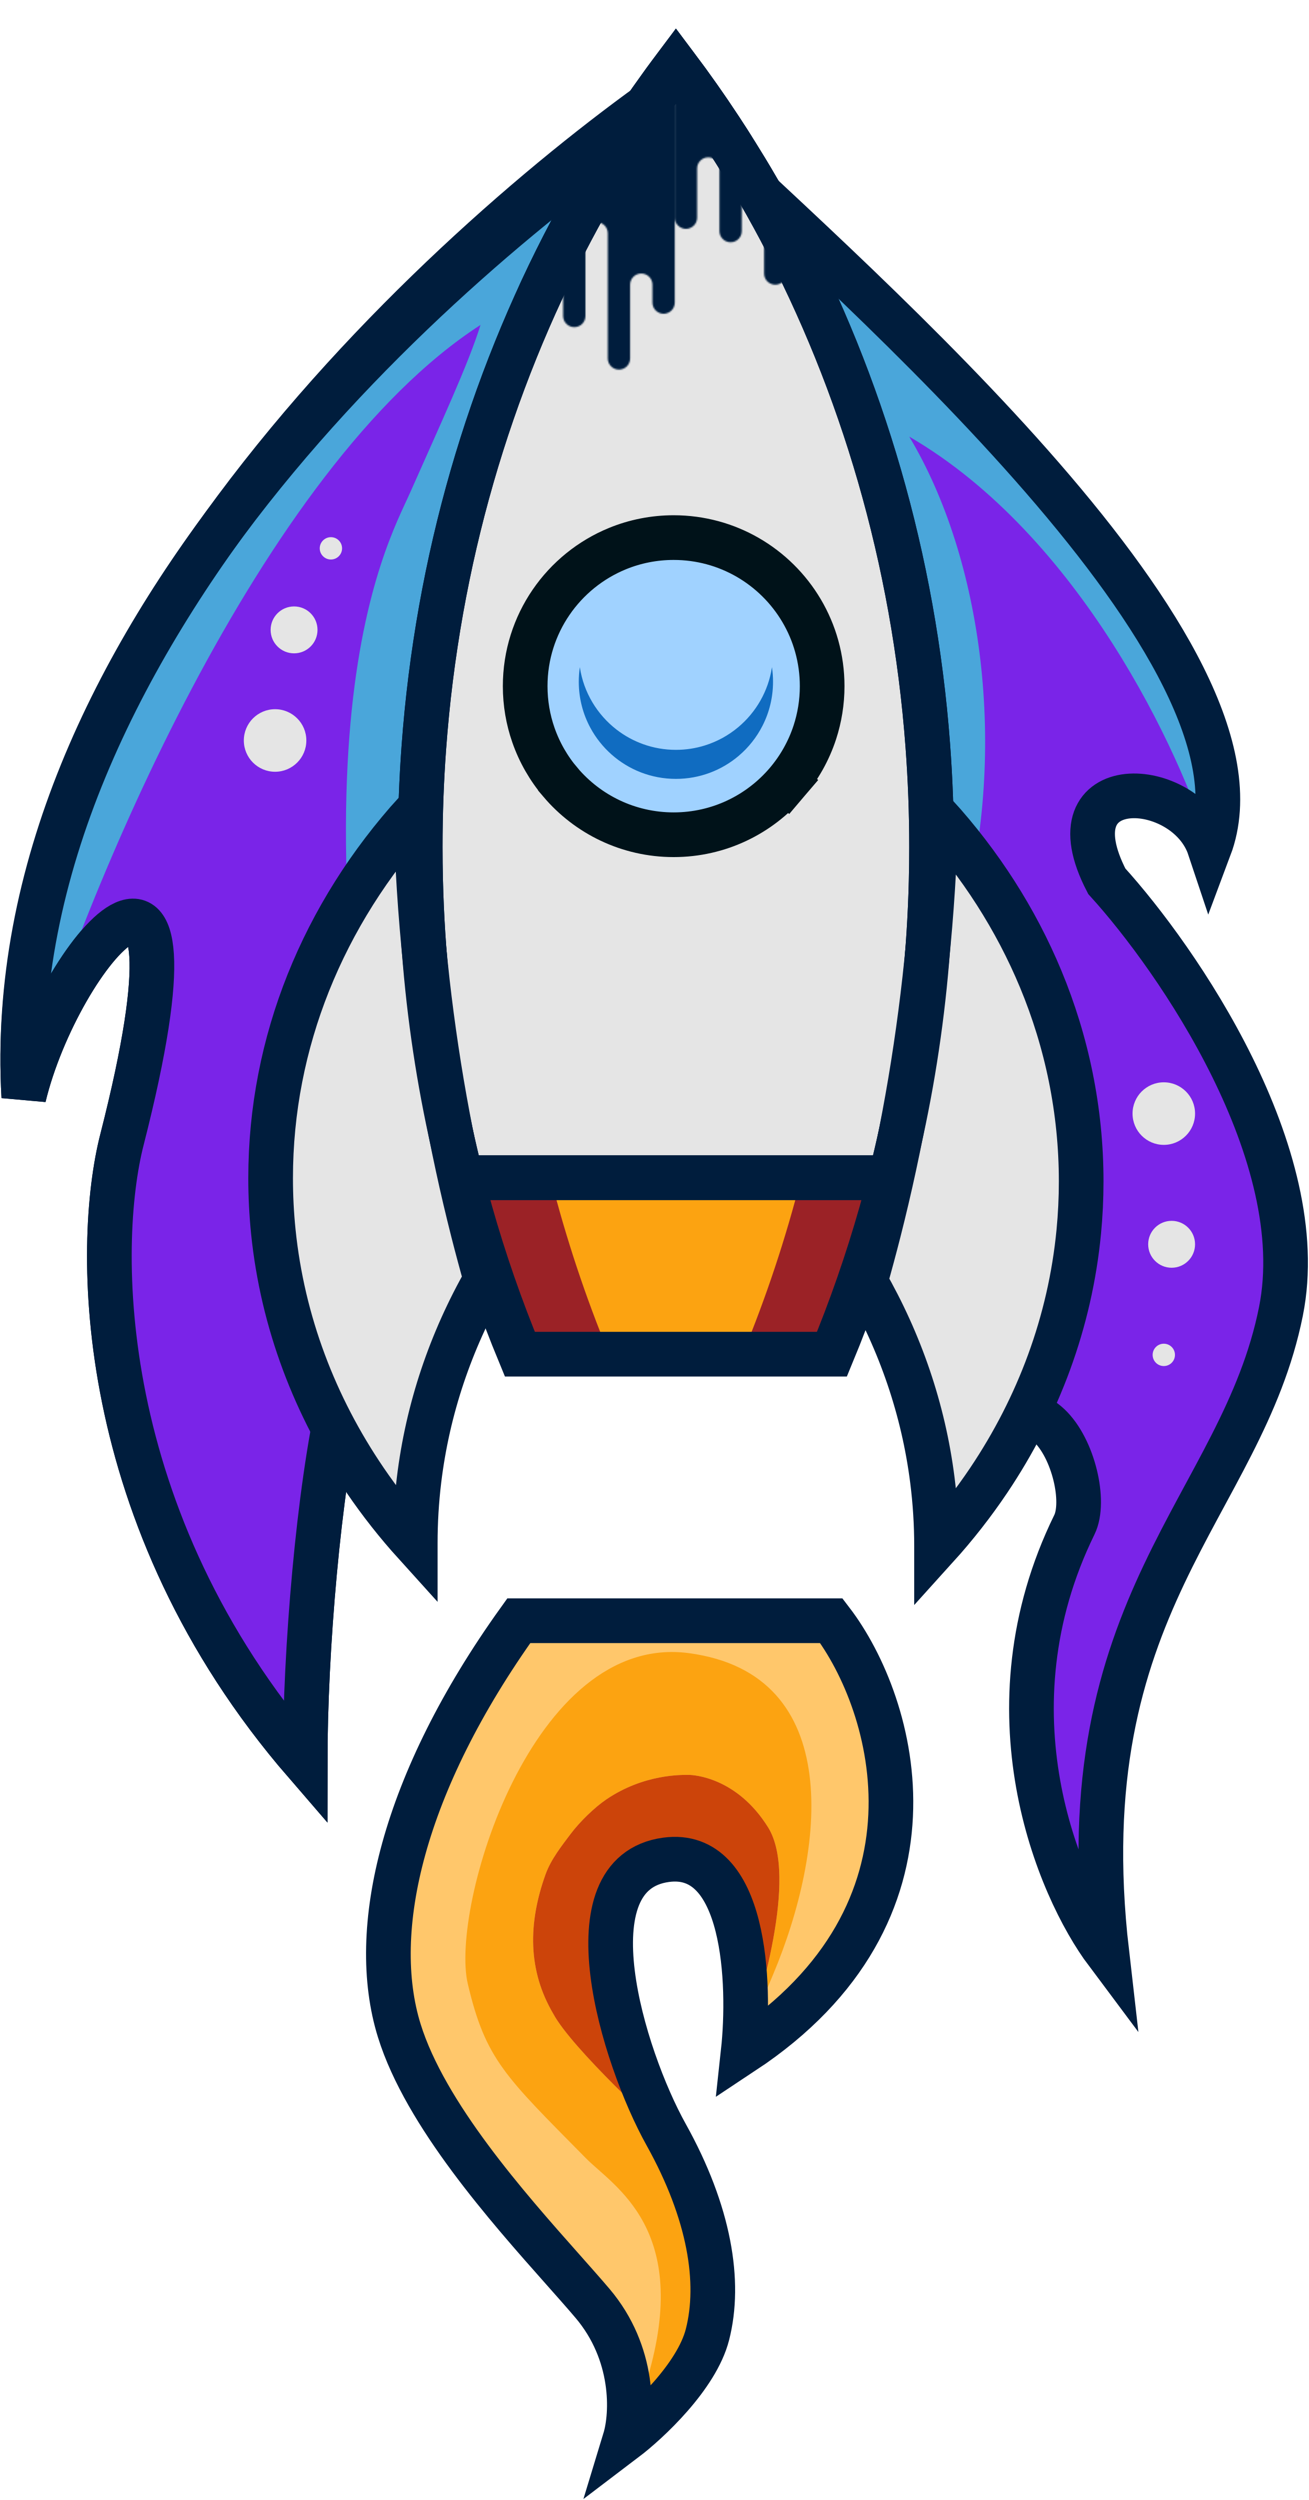 <svg width="910" height="1737" viewBox="0 0 910 1737" fill="none" xmlns="http://www.w3.org/2000/svg">
<path d="M483.793 93.031C600.217 203.764 891.278 454.723 840.828 588.999C824.528 540.101 729.061 534.668 769.422 612.284C818.837 666.615 912.235 802.444 890.503 911.106C863.337 1046.93 741.48 1113.68 769.422 1356.62C735.529 1311.35 683.578 1188.51 746.913 1059.35C762.518 1027.53 713.537 911.106 658.429 1046.93L483.793 93.031Z" fill="#7A24E8"/>
<path d="M483.793 93.031C600.217 203.764 891.278 454.723 840.828 588.999C820.684 522.508 750.736 372.294 632.095 303.371C683.285 388.749 700.354 520.852 669.35 636.345L483.793 93.031Z" fill="#4AA6DA"/>
<path d="M483.793 93.031C600.217 203.764 891.278 454.723 840.828 588.999C824.528 540.101 729.061 534.668 769.422 612.284C818.837 666.615 912.235 802.444 890.503 911.106C863.337 1046.93 741.48 1113.68 769.422 1356.62C735.529 1311.35 683.578 1188.51 746.913 1059.35C762.518 1027.53 713.537 911.106 658.429 1046.93" stroke="#001D3D" stroke-width="31.047"/>
<path d="M460.564 75.956C307.143 180.479 -1.459 447.893 16.548 762.084C40.609 661.959 150.824 533.116 84.85 791.578C65.964 865.054 64.981 1054.54 212.141 1224.68C212.141 1067.89 249.396 782.419 295.966 981.737L460.564 75.956Z" fill="#4AA6DA" stroke="#001D3D" stroke-width="31.047"/>
<path d="M16.545 762.083C47.662 665.825 147.082 547.771 84.849 791.577C65.962 865.054 64.979 1054.54 212.14 1224.68C212.14 1067.89 249.394 782.419 295.964 981.737C187.7 518.368 268.314 380.222 285.153 342.179C306.109 294.833 325.772 252.662 334.051 225.755C181.004 324.61 57.933 621.369 16.545 762.083Z" fill="#7A24E8"/>
<path d="M475.258 55.775C321.836 160.299 -1.461 447.893 16.546 762.083C40.608 661.958 150.823 533.115 84.849 791.577C65.962 865.054 64.979 1054.54 212.14 1224.68C212.14 1067.89 249.394 782.419 295.964 981.737" stroke="#001D3D" stroke-width="31.047"/>
<path d="M516.653 1425.7C663.192 1328.84 622.987 1184.83 577.97 1126.1H360.645C279.924 1238.65 255.863 1341.1 277.596 1410.96C295.722 1469.22 352.721 1533.42 391.405 1576.99L391.405 1576.99C399.102 1585.66 406.074 1593.51 411.871 1600.34C441.365 1635.08 439.814 1677.18 434.38 1695.03C450.421 1682.87 484.365 1651.25 491.816 1622.07C501.13 1585.59 493.369 1537.47 463.098 1483.14C432.828 1428.81 394.02 1301.52 463.098 1292.2C518.361 1284.75 521.828 1378.1 516.653 1425.7Z" fill="#FFC76B" stroke="black" stroke-width="4.657"/>
<path d="M463.097 1483.14C493.368 1537.47 501.129 1585.59 491.815 1622.07C484.364 1651.26 450.42 1682.87 434.379 1695.03C488.301 1571.29 442.065 1530.5 415.771 1507.3C412.544 1504.46 409.617 1501.88 407.213 1499.44C351.329 1442.78 337.619 1431.14 325.2 1378.36C312.782 1325.58 369.442 1134.01 478.881 1148.61C588.319 1163.22 573.634 1285.85 537.476 1371.83C529.885 1389.88 522.762 1406.82 517.97 1421.52C527.358 1392.1 555.32 1303.98 533.988 1269.69C512.256 1234.77 481.985 1233.21 478.881 1233.21C474.47 1233.21 447.856 1232.34 421.445 1250.29C413.352 1255.79 403 1265.81 396.607 1274.35C390.784 1282.13 383.032 1291.8 379.271 1302.29C367.028 1336.44 366.852 1369.04 384.704 1399.31C397.64 1423.37 458.751 1479.41 463.097 1483.14Z" fill="#FCA311"/>
<path d="M516.651 1425.7C521.826 1378.1 518.359 1284.75 463.096 1292.2C394.018 1301.52 432.826 1428.81 463.096 1483.14C458.75 1479.41 397.639 1423.37 384.703 1399.31C366.851 1369.04 367.027 1336.44 379.27 1302.29C383.031 1291.8 390.783 1282.13 396.607 1274.35C403 1265.81 413.351 1255.79 421.444 1250.29C447.855 1232.34 474.47 1233.21 478.88 1233.21C481.984 1233.21 512.255 1234.77 533.987 1269.69C555.319 1303.98 527.357 1392.1 517.969 1421.52C517.507 1422.93 517.067 1424.33 516.651 1425.7Z" fill="#CC440A"/>
<path d="M516.653 1425.7C663.192 1328.84 622.987 1184.83 577.97 1126.1H360.645C279.924 1238.65 255.863 1341.1 277.596 1410.96C295.722 1469.22 352.721 1533.42 391.405 1576.99L391.405 1576.99C399.102 1585.66 406.074 1593.51 411.871 1600.34C441.365 1635.08 439.814 1677.18 434.38 1695.03C450.421 1682.87 484.365 1651.25 491.816 1622.07C501.13 1585.59 493.369 1537.47 463.098 1483.14C432.828 1428.81 394.02 1301.52 463.098 1292.2C518.361 1284.75 521.828 1378.1 516.653 1425.7Z" stroke="#001D3D" stroke-width="31.047"/>
<path d="M342.032 818.262H320.676C322.684 826.153 324.792 833.998 327 841.796C336.625 875.786 348.135 908.868 361.398 940.895H423.491H516.26H578.353C591.481 909.193 602.892 876.459 612.456 842.833C614.771 834.694 616.978 826.503 619.075 818.262H596.607H556.982H382.769H342.032Z" fill="#9B2226"/>
<path d="M556.982 818.262H382.77C393.529 860.552 407.186 901.52 423.492 940.895H516.26C532.566 901.52 546.223 860.552 556.982 818.262Z" fill="#FCA311"/>
<path d="M397.209 160.076C340.307 267.34 304.117 389.396 294.629 519.688C292.975 542.392 292.133 565.347 292.133 588.517C292.133 596.081 292.223 603.622 292.401 611.139C293.004 636.553 294.622 661.691 297.21 686.507C301.912 731.583 309.819 775.595 320.674 818.261H342.031H382.767H556.98H596.605H619.073C630.052 775.109 638.015 730.581 642.697 684.966C645.142 661.143 646.692 637.024 647.31 612.65C647.513 604.633 647.615 596.588 647.615 588.517C647.615 564.807 646.733 541.323 645.002 518.101C635.337 388.406 599.21 266.905 542.539 160.076C529.698 135.869 515.802 112.416 500.92 89.791C491.002 74.714 480.647 60.004 469.874 45.685C459.101 60.004 448.746 74.714 438.827 89.791C423.945 112.416 410.05 135.869 397.209 160.076Z" fill="#E5E5E5"/>
<path d="M320.674 818.261H342.031H382.767H556.98H596.605H619.073M320.674 818.261C309.819 775.595 301.912 731.583 297.21 686.507C294.622 661.691 293.004 636.553 292.401 611.139C292.223 603.622 292.133 596.081 292.133 588.517C292.133 565.347 292.975 542.392 294.629 519.688C304.117 389.396 340.307 267.34 397.209 160.076C410.05 135.869 423.945 112.416 438.827 89.791C448.746 74.714 459.101 60.004 469.874 45.685C480.647 60.004 491.002 74.714 500.92 89.791C515.802 112.416 529.698 135.869 542.539 160.076C599.21 266.905 635.337 388.406 645.002 518.101C646.733 541.323 647.615 564.807 647.615 588.517C647.615 596.588 647.513 604.633 647.31 612.65C646.692 637.024 645.142 661.143 642.697 684.966C638.015 730.581 630.052 775.109 619.073 818.261M320.674 818.261C322.682 826.153 324.791 833.998 326.999 841.795C336.623 875.785 348.133 908.867 361.396 940.895H423.489H516.258H578.351C591.479 909.193 602.89 876.458 612.454 842.833C614.769 834.694 616.976 826.503 619.073 818.261" stroke="#001D3D" stroke-width="31.047"/>
<path d="M650.642 566.289C649.772 600.608 647.59 634.568 644.147 668.11C637.554 732.336 626.342 795.032 610.882 855.791C607.93 867.395 604.822 878.928 601.562 890.387C625.802 932.664 641.949 979.227 648.184 1028.46C650.092 1043.52 651.072 1058.84 651.072 1074.36V1074.88C664.345 1060.21 676.492 1044.7 687.4 1028.46C721.853 977.155 743.926 918.51 749.949 855.791C751.056 844.265 751.62 832.601 751.62 820.82C751.62 771.406 741.684 724.058 723.492 680.269C706.192 638.628 681.427 600.206 650.642 566.289Z" fill="#E5E5E5" stroke="#001D3D" stroke-width="31.047"/>
<path d="M295.827 670.28C292.182 635.34 289.904 599.946 289.055 564.162C257.104 599.376 231.643 639.443 214.285 682.925C197.348 725.355 188.129 771.037 188.129 818.635C188.129 831.161 188.767 843.555 190.017 855.792C196.429 918.579 218.932 977.232 253.828 1028.46C264.351 1043.91 276.001 1058.68 288.677 1072.69V1072.17C288.677 1057.4 289.565 1042.82 291.295 1028.46C297.291 978.702 313.406 931.638 337.772 888.928C334.663 877.949 331.693 866.902 328.866 855.792C313.58 795.717 302.447 733.748 295.827 670.28Z" fill="#E5E5E5" stroke="#001D3D" stroke-width="31.047"/>
<path d="M397.209 160.076L410.922 167.35L410.922 167.35L397.209 160.076ZM294.629 519.688L279.147 518.56H279.147L294.629 519.688ZM645.002 518.101L660.483 516.948V516.948L645.002 518.101ZM542.539 160.076L528.826 167.35L528.826 167.35L542.539 160.076ZM292.401 611.139L276.882 611.507L276.882 611.507L292.401 611.139ZM647.31 612.65L662.828 613.043V613.043L647.31 612.65ZM642.697 684.966L658.139 686.551L642.697 684.966ZM297.21 686.507L312.65 684.896L312.65 684.896L297.21 686.507ZM320.674 818.261L305.63 822.089L308.606 833.785H320.674V818.261ZM619.073 818.261V833.785H631.141L634.117 822.089L619.073 818.261ZM500.92 89.791L513.89 81.261L513.889 81.261L500.92 89.791ZM438.827 89.791L425.858 81.261L425.858 81.261L438.827 89.791ZM469.874 45.685L482.279 36.352L469.874 19.864L457.469 36.352L469.874 45.685ZM383.496 152.801C325.587 261.964 288.792 386.113 279.147 518.56L310.111 520.815C319.442 392.68 355.028 272.716 410.922 167.35L383.496 152.801ZM307.656 588.517C307.656 565.724 308.485 543.145 310.111 520.815L279.147 518.56C277.466 541.64 276.61 564.971 276.61 588.517H307.656ZM660.483 516.948C650.657 385.105 613.926 261.521 556.252 152.801L528.826 167.35C584.493 272.288 620.016 391.706 629.522 519.255L660.483 516.948ZM629.522 519.255C631.224 542.093 632.092 565.193 632.092 588.517H663.138C663.138 564.422 662.242 540.553 660.483 516.948L629.522 519.255ZM276.61 588.517C276.61 596.205 276.701 603.868 276.882 611.507L307.92 610.771C307.745 603.376 307.656 595.958 307.656 588.517H276.61ZM662.828 613.043C663.034 604.895 663.138 596.719 663.138 588.517H632.092C632.092 596.457 631.991 604.371 631.791 612.257L662.828 613.043ZM658.139 686.551C660.625 662.332 662.2 637.816 662.828 613.043L631.791 612.257C631.184 636.233 629.659 659.954 627.255 683.381L658.139 686.551ZM276.882 611.507C277.495 637.337 279.14 662.89 281.771 688.117L312.65 684.896C310.104 660.493 308.513 635.769 307.92 610.771L276.882 611.507ZM320.674 833.785H342.031V802.738H320.674V833.785ZM281.771 688.117C286.551 733.943 294.59 778.696 305.63 822.089L335.718 814.434C325.047 772.494 317.273 729.224 312.65 684.896L281.771 688.117ZM596.605 833.785H619.073V802.738H596.605V833.785ZM634.117 822.089C645.283 778.201 653.379 732.924 658.139 686.551L627.255 683.381C622.65 728.238 614.821 772.016 604.029 814.434L634.117 822.089ZM382.767 833.785H556.98V802.738H382.767V833.785ZM342.031 833.785H382.767V802.738H342.031V833.785ZM556.98 833.785H596.605V802.738H556.98V833.785ZM556.252 152.801C543.184 128.166 529.04 104.294 513.89 81.261L487.951 98.322C502.565 120.538 516.212 143.572 528.826 167.35L556.252 152.801ZM425.858 81.261C410.708 104.294 396.564 128.166 383.496 152.801L410.922 167.35C423.535 143.572 437.183 120.538 451.797 98.322L425.858 81.261ZM513.889 81.261C503.793 65.911 493.249 50.934 482.279 36.352L457.469 55.017C468.045 69.074 478.212 83.516 487.951 98.322L513.889 81.261ZM457.469 36.352C446.499 50.934 435.955 65.911 425.858 81.261L451.796 98.322C461.536 83.516 471.703 69.074 482.279 55.017L457.469 36.352Z" fill="#001D3D"/>
<mask id="mask0_176_666" style="mask-type:alpha" maskUnits="userSpaceOnUse" x="360" y="0" width="218" height="257">
<mask id="path-18-inside-1_176_666" fill="white">
<path fill-rule="evenodd" clip-rule="evenodd" d="M360.434 75.177C360.434 66.604 367.384 59.654 375.957 59.654H391.48H407.003H422.527H438.05H453.573C462.146 59.654 469.096 66.604 469.096 75.177V210.23C469.096 214.516 465.621 217.991 461.335 217.991C457.048 217.991 453.573 214.516 453.573 210.23V197.811C453.573 193.525 450.098 190.05 445.811 190.05C441.525 190.05 438.05 193.525 438.05 197.811V249.038C438.05 253.325 434.575 256.8 430.288 256.8C426.002 256.8 422.527 253.325 422.527 249.038V162.108C422.527 157.821 419.052 154.346 414.765 154.346C410.478 154.346 407.003 157.821 407.003 162.108V219.544C407.003 223.83 403.528 227.305 399.242 227.305C394.955 227.305 391.48 223.83 391.48 219.544V176.079C391.48 171.792 388.005 168.317 383.718 168.317C379.432 168.317 375.957 171.792 375.957 176.079V210.23C375.957 214.516 372.482 217.991 368.195 217.991C363.909 217.991 360.434 214.516 360.434 210.23V75.177Z"/>
</mask>
<path fill-rule="evenodd" clip-rule="evenodd" d="M360.434 75.177C360.434 66.604 367.384 59.654 375.957 59.654H391.48H407.003H422.527H438.05H453.573C462.146 59.654 469.096 66.604 469.096 75.177V210.23C469.096 214.516 465.621 217.991 461.335 217.991C457.048 217.991 453.573 214.516 453.573 210.23V197.811C453.573 193.525 450.098 190.05 445.811 190.05C441.525 190.05 438.05 193.525 438.05 197.811V249.038C438.05 253.325 434.575 256.8 430.288 256.8C426.002 256.8 422.527 253.325 422.527 249.038V162.108C422.527 157.821 419.052 154.346 414.765 154.346C410.478 154.346 407.003 157.821 407.003 162.108V219.544C407.003 223.83 403.528 227.305 399.242 227.305C394.955 227.305 391.48 223.83 391.48 219.544V176.079C391.48 171.792 388.005 168.317 383.718 168.317C379.432 168.317 375.957 171.792 375.957 176.079V210.23C375.957 214.516 372.482 217.991 368.195 217.991C363.909 217.991 360.434 214.516 360.434 210.23V75.177Z" fill="#FCA311"/>
<path d="M391.48 58.102H375.957V61.207H391.48V58.102ZM407.003 58.102H391.48V61.207H407.003V58.102ZM422.527 58.102H407.003V61.207H422.527V58.102ZM438.05 58.102H422.527V61.207H438.05V58.102ZM453.573 58.102H438.05V61.207H453.573V58.102ZM467.544 75.177V210.23H470.649V75.177H467.544ZM455.125 210.23V197.811H452.021V210.23H455.125ZM439.602 249.038V197.811H436.497V249.038H439.602ZM420.974 162.108V249.038H424.079V162.108H420.974ZM408.556 219.544V162.108H405.451V219.544H408.556ZM389.928 176.079V219.544H393.032V176.079H389.928ZM377.509 210.23V176.079H374.405V210.23H377.509ZM358.881 75.177V210.23H361.986V75.177H358.881ZM368.195 216.439C364.766 216.439 361.986 213.659 361.986 210.23H358.881C358.881 215.374 363.051 219.544 368.195 219.544V216.439ZM374.405 210.23C374.405 213.659 371.625 216.439 368.195 216.439V219.544C373.339 219.544 377.509 215.374 377.509 210.23H374.405ZM383.718 166.765C378.575 166.765 374.405 170.935 374.405 176.079H377.509C377.509 172.649 380.289 169.869 383.718 169.869V166.765ZM393.032 176.079C393.032 170.935 388.862 166.765 383.718 166.765V169.869C387.148 169.869 389.928 172.649 389.928 176.079H393.032ZM399.242 225.753C395.812 225.753 393.032 222.973 393.032 219.544H389.928C389.928 224.688 394.098 228.858 399.242 228.858V225.753ZM405.451 219.544C405.451 222.973 402.671 225.753 399.242 225.753V228.858C404.386 228.858 408.556 224.688 408.556 219.544H405.451ZM414.765 152.794C409.621 152.794 405.451 156.964 405.451 162.108H408.556C408.556 158.678 411.336 155.898 414.765 155.898V152.794ZM424.079 162.108C424.079 156.964 419.909 152.794 414.765 152.794V155.898C418.194 155.898 420.974 158.678 420.974 162.108H424.079ZM430.288 255.247C426.859 255.247 424.079 252.467 424.079 249.038H420.974C420.974 254.182 425.144 258.352 430.288 258.352V255.247ZM445.811 188.497C440.667 188.497 436.497 192.667 436.497 197.811H439.602C439.602 194.382 442.382 191.602 445.811 191.602V188.497ZM455.125 197.811C455.125 192.667 450.955 188.497 445.811 188.497V191.602C449.241 191.602 452.021 194.382 452.021 197.811H455.125ZM461.335 216.439C457.905 216.439 455.125 213.659 455.125 210.23H452.021C452.021 215.374 456.191 219.544 461.335 219.544V216.439ZM467.544 210.23C467.544 213.659 464.764 216.439 461.335 216.439V219.544C466.479 219.544 470.649 215.374 470.649 210.23H467.544ZM453.573 61.207C461.289 61.207 467.544 67.462 467.544 75.177H470.649C470.649 65.747 463.004 58.102 453.573 58.102V61.207ZM436.497 249.038C436.497 252.467 433.717 255.247 430.288 255.247V258.352C435.432 258.352 439.602 254.182 439.602 249.038H436.497ZM375.957 58.102C366.526 58.102 358.881 65.747 358.881 75.177H361.986C361.986 67.462 368.241 61.207 375.957 61.207V58.102Z" fill="#001D3D" mask="url(#path-18-inside-1_176_666)"/>
<mask id="path-20-inside-2_176_666" fill="white">
<path fill-rule="evenodd" clip-rule="evenodd" d="M469.098 16.189C469.098 7.616 476.048 0.666 484.621 0.666H500.144H515.667H531.191H546.714H562.237C570.81 0.666 577.76 7.616 577.76 16.189V151.241C577.76 155.528 574.285 159.003 569.999 159.003C565.712 159.003 562.237 155.528 562.237 151.242V138.823C562.237 134.536 558.762 131.061 554.476 131.061C550.189 131.061 546.714 134.536 546.714 138.823V190.05C546.714 194.336 543.239 197.811 538.952 197.811C534.666 197.811 531.191 194.336 531.191 190.05L531.191 103.119C531.191 98.833 527.716 95.358 523.429 95.358C519.142 95.358 515.667 98.833 515.667 103.119L515.667 160.555C515.667 164.842 512.192 168.317 507.906 168.317C503.619 168.317 500.144 164.842 500.144 160.555V117.09C500.144 112.804 496.669 109.329 492.383 109.329C488.096 109.329 484.621 112.804 484.621 117.09V151.242C484.621 155.528 481.146 159.003 476.859 159.003C472.573 159.003 469.098 155.528 469.098 151.241V16.189Z"/>
</mask>
<path fill-rule="evenodd" clip-rule="evenodd" d="M469.098 16.189C469.098 7.616 476.048 0.666 484.621 0.666H500.144H515.667H531.191H546.714H562.237C570.81 0.666 577.76 7.616 577.76 16.189V151.241C577.76 155.528 574.285 159.003 569.999 159.003C565.712 159.003 562.237 155.528 562.237 151.242V138.823C562.237 134.536 558.762 131.061 554.476 131.061C550.189 131.061 546.714 134.536 546.714 138.823V190.05C546.714 194.336 543.239 197.811 538.952 197.811C534.666 197.811 531.191 194.336 531.191 190.05L531.191 103.119C531.191 98.833 527.716 95.358 523.429 95.358C519.142 95.358 515.667 98.833 515.667 103.119L515.667 160.555C515.667 164.842 512.192 168.317 507.906 168.317C503.619 168.317 500.144 164.842 500.144 160.555V117.09C500.144 112.804 496.669 109.329 492.383 109.329C488.096 109.329 484.621 112.804 484.621 117.09V151.242C484.621 155.528 481.146 159.003 476.859 159.003C472.573 159.003 469.098 155.528 469.098 151.241V16.189Z" fill="#FCA311"/>
<path d="M515.667 103.119L514.115 103.119L515.667 103.119ZM531.191 103.119H529.638H531.191ZM500.144 -0.886H484.621V2.218H500.144V-0.886ZM515.667 -0.886H500.144V2.218H515.667V-0.886ZM531.191 -0.886H515.667V2.218H531.191V-0.886ZM546.714 -0.886H531.191V2.218H546.714V-0.886ZM562.237 -0.886H546.714V2.218H562.237V-0.886ZM576.208 16.189V151.241H579.313V16.189H576.208ZM563.789 151.242V138.823H560.685V151.242H563.789ZM548.266 190.05V138.823H545.162V190.05H548.266ZM529.638 103.119V190.05H532.743V103.119H529.638ZM517.22 160.555V103.119L514.115 103.119V160.555H517.22ZM498.592 117.09V160.555H501.696V117.09H498.592ZM486.173 151.242V117.09H483.069V151.242H486.173ZM467.545 16.189V151.241H470.65V16.189H467.545ZM476.859 157.451C473.43 157.451 470.65 154.671 470.65 151.241H467.545C467.545 156.385 471.715 160.555 476.859 160.555V157.451ZM483.069 151.242C483.069 154.671 480.289 157.451 476.859 157.451V160.555C482.003 160.555 486.173 156.385 486.173 151.242H483.069ZM492.383 107.776C487.239 107.776 483.069 111.946 483.069 117.09H486.173C486.173 113.661 488.953 110.881 492.383 110.881V107.776ZM501.696 117.09C501.696 111.946 497.526 107.776 492.383 107.776V110.881C495.812 110.881 498.592 113.661 498.592 117.09H501.696ZM507.906 166.765C504.476 166.765 501.696 163.985 501.696 160.555H498.592C498.592 165.699 502.762 169.869 507.906 169.869V166.765ZM514.115 160.555C514.115 163.985 511.335 166.765 507.906 166.765V169.869C513.05 169.869 517.22 165.699 517.22 160.555H514.115ZM523.429 93.805C518.285 93.805 514.115 97.975 514.115 103.119L517.22 103.119C517.22 99.69 520 96.91 523.429 96.91V93.805ZM532.743 103.119C532.743 97.975 528.573 93.805 523.429 93.805V96.91C526.858 96.91 529.638 99.69 529.638 103.119H532.743ZM538.952 196.259C535.523 196.259 532.743 193.479 532.743 190.05H529.638C529.638 195.194 533.808 199.364 538.952 199.364V196.259ZM554.476 129.509C549.332 129.509 545.162 133.679 545.162 138.823H548.266C548.266 135.394 551.046 132.614 554.476 132.614V129.509ZM563.789 138.823C563.789 133.679 559.619 129.509 554.476 129.509V132.614C557.905 132.614 560.685 135.394 560.685 138.823H563.789ZM569.999 157.451C566.569 157.451 563.789 154.671 563.789 151.242H560.685C560.685 156.385 564.855 160.555 569.999 160.555V157.451ZM576.208 151.241C576.208 154.671 573.428 157.451 569.999 157.451V160.555C575.143 160.555 579.313 156.385 579.313 151.241H576.208ZM562.237 2.218C569.953 2.218 576.208 8.473 576.208 16.189H579.313C579.313 6.759 571.668 -0.886 562.237 -0.886V2.218ZM545.162 190.05C545.162 193.479 542.382 196.259 538.952 196.259V199.364C544.096 199.364 548.266 195.194 548.266 190.05H545.162ZM484.621 -0.886C475.19 -0.886 467.545 6.759 467.545 16.189H470.65C470.65 8.473 476.905 2.218 484.621 2.218V-0.886Z" fill="#001D3D" mask="url(#path-20-inside-2_176_666)"/>
</mask>
<g mask="url(#mask0_176_666)">
<path d="M294.629 519.688C304.117 389.396 340.307 267.34 397.209 160.076C410.05 135.869 423.945 112.416 438.827 89.791C448.746 74.714 459.101 60.004 469.874 45.685C480.647 60.004 491.002 74.714 500.92 89.791C515.802 112.416 529.698 135.869 542.539 160.076C599.21 266.905 635.337 388.406 645.002 518.101C646.733 541.323 647.615 564.807 647.615 588.517C647.615 596.588 647.513 604.633 647.31 612.65C646.692 637.024 645.142 661.143 642.697 684.966C638.015 730.581 630.052 775.109 619.073 818.261H596.605H556.98H382.767H342.031H320.674C309.819 775.595 301.912 731.583 297.21 686.507C294.622 661.691 293.004 636.553 292.401 611.139C292.223 603.622 292.133 596.081 292.133 588.517C292.133 565.347 292.975 542.392 294.629 519.688Z" fill="#001D3D" stroke="#001D3D" stroke-width="31.047"/>
</g>
<path d="M370.813 510.705L370.813 510.705C375.037 522.839 381.455 533.929 389.58 543.505L389.58 543.506C408.491 565.795 436.759 579.981 468.324 579.981C499.803 579.981 528.004 565.871 546.915 543.685L535.101 533.615L546.915 543.685C555.535 533.571 562.247 521.758 566.475 508.806L566.475 508.806C569.774 498.696 571.553 487.916 571.553 476.751C571.553 438.414 550.647 404.978 519.687 387.19C504.547 378.491 486.992 373.522 468.324 373.522C454.549 373.522 441.368 376.228 429.312 381.152C391.666 396.527 365.094 433.518 365.094 476.751C365.094 488.62 367.104 500.052 370.813 510.705Z" fill="#A0D2FF" stroke="#001219" stroke-width="31.047"/>
<path d="M469.878 541.173C486.484 541.173 501.69 535.178 513.45 525.235C520.316 519.431 526.007 512.281 530.117 504.192C534.777 495.02 537.404 484.64 537.404 473.647C537.404 470.218 537.148 466.848 536.655 463.557C534.158 480.219 525.575 494.89 513.239 505.234C506.476 510.905 498.584 515.275 489.95 517.959C483.608 519.931 476.867 520.993 469.878 520.993C461.942 520.993 454.328 519.624 447.255 517.11C440.506 514.711 434.251 511.268 428.684 506.977C415.19 496.573 405.74 481.178 403.1 463.557C402.607 466.848 402.352 470.218 402.352 473.647C402.352 485.278 405.292 496.223 410.471 505.778C414.233 512.718 419.176 518.926 425.031 524.131C436.957 534.733 452.665 541.173 469.878 541.173Z" fill="#106CC1"/>
<circle cx="230.043" cy="380.988" r="7.762" fill="#E5E5E5"/>
<circle cx="204.432" cy="437.647" r="16.299" fill="#E5E5E5"/>
<circle cx="191.236" cy="514.488" r="21.733" fill="#E5E5E5"/>
<circle cx="809.062" cy="941.377" r="7.762" fill="#E5E5E5"/>
<circle cx="814.495" cy="864.538" r="16.299" fill="#E5E5E5"/>
<circle cx="809.061" cy="773.727" r="21.733" fill="#E5E5E5"/>
</svg>
